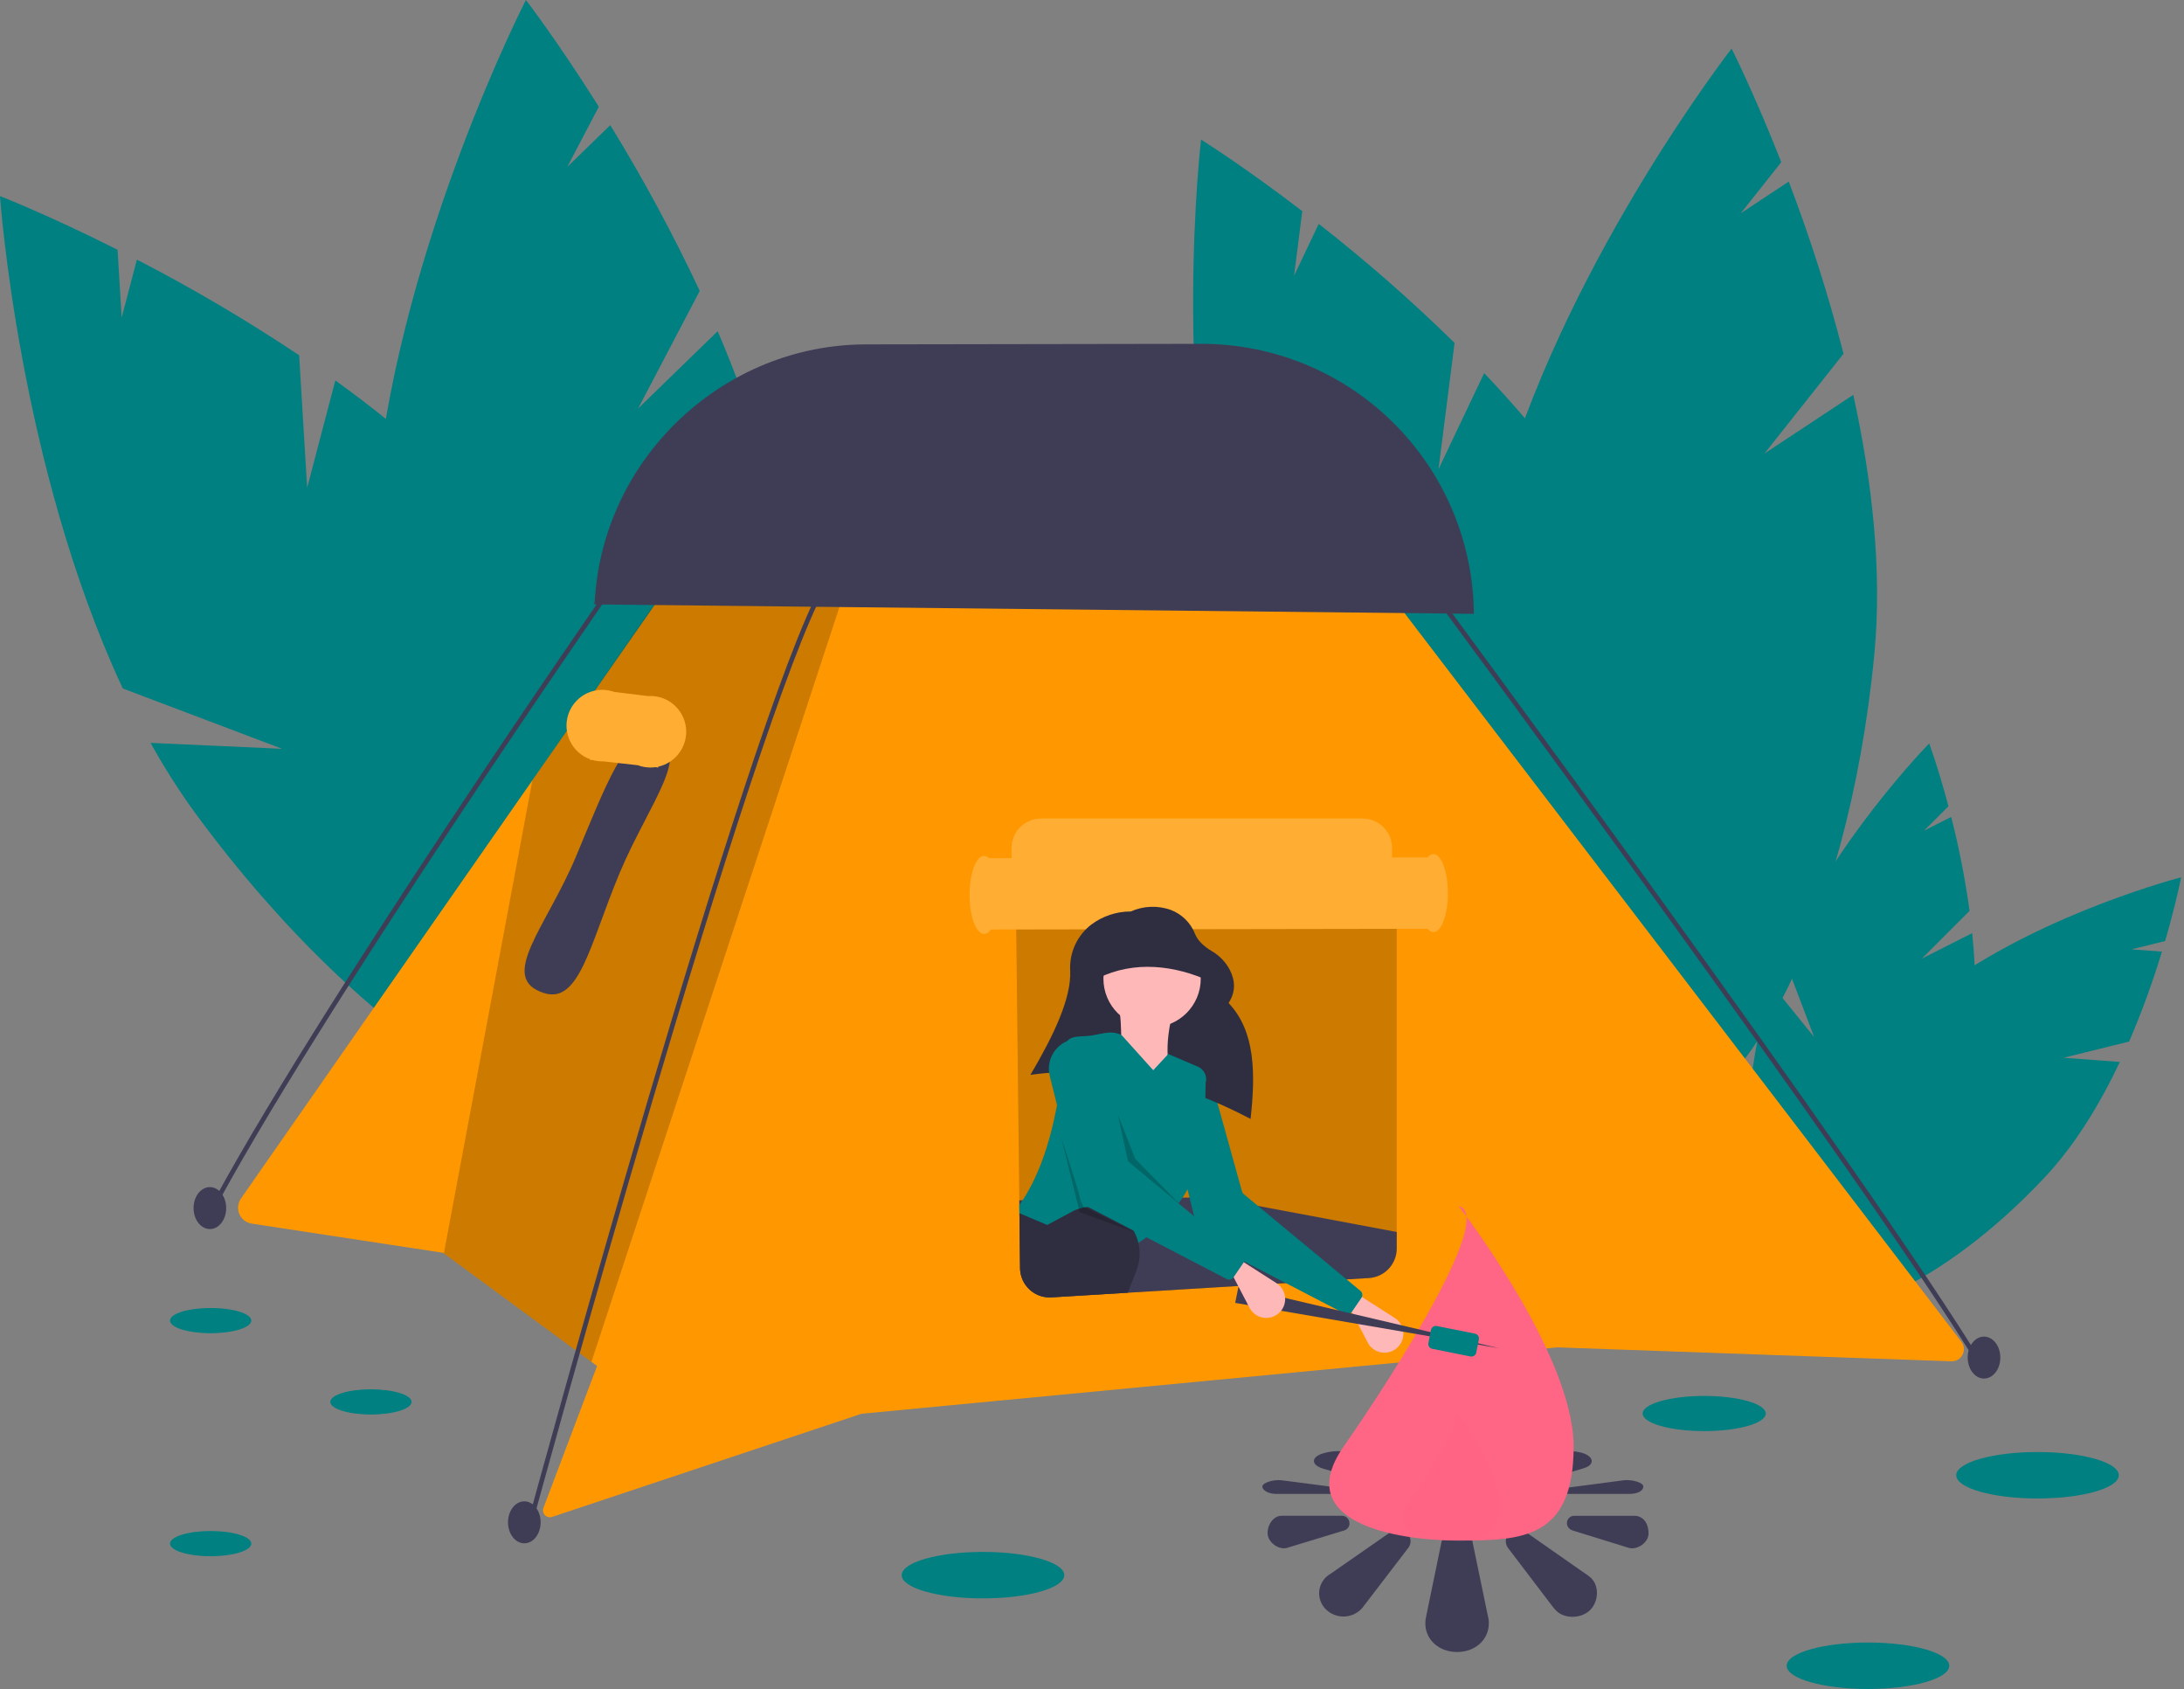 <svg width="582" height="450" viewBox="0 0 582 450" fill="none" xmlns="http://www.w3.org/2000/svg">
<rect x="0" y="0" width="582" height="450" fill="#808080" stroke="none"/>
<g clip-path="url(#clip0)">
<path d="M512.144 255.403L524.854 242.686C523.696 234.256 522.063 225.898 519.964 217.651L512.72 221.318L519.228 214.807C516.531 204.635 514.101 198.07 514.101 198.07C514.101 198.07 488.485 224.157 475.246 254.747L483.449 276.312L472.226 262.449C470.946 266.069 469.895 269.765 469.079 273.517C460.979 311.368 466.775 344.697 482.024 347.961C497.273 351.224 516.202 323.185 524.302 285.334C526.813 273.6 526.786 260.755 525.554 248.615L512.144 255.403Z" fill="#008081"/>
<path d="M549.915 281.818L567.369 277.501C570.736 269.686 573.658 261.687 576.124 253.542L568.028 252.937L576.964 250.727C579.913 240.625 581.226 233.749 581.226 233.749C581.226 233.749 545.814 242.84 518.668 262.183L514.544 284.884L512.102 267.215C509.135 269.652 506.325 272.273 503.687 275.063C477.188 303.278 464.921 334.806 476.288 345.482C487.655 356.158 518.352 341.94 544.852 313.724C553.067 304.977 559.683 293.967 564.903 282.938L549.915 281.818Z" fill="#008081"/>
<path d="M383.334 125.02L387.622 91.366C376.161 80.121 364.074 69.531 351.42 59.647L344.842 73.482L347.038 56.252C331.27 44.185 320.064 37.193 320.064 37.193C320.064 37.193 311.95 105.699 327.507 166.638L364.646 189.353L331.891 181.62C334.16 188.5 336.858 195.23 339.972 201.771C371.581 267.615 418.71 310.668 445.237 297.934C471.764 285.199 467.644 221.499 436.034 155.655C426.235 135.243 411.365 116.104 395.511 99.407L383.334 125.02Z" fill="#008081"/>
<path d="M470.201 120.837L491.267 94.244C487.269 78.693 482.396 63.38 476.673 48.378L463.891 56.822L474.677 43.206C467.415 24.726 461.437 12.948 461.437 12.948C461.437 12.948 419.081 67.398 400.898 127.607L420.95 166.249L396.907 142.698C395.293 149.76 394.124 156.917 393.408 164.125C386.433 236.83 404.523 298.046 433.814 300.856C463.104 303.667 492.504 247.007 499.48 174.302C501.642 151.763 498.806 127.694 493.865 105.206L470.201 120.837Z" fill="#008081"/>
<path d="M81.851 129.966L79.72 94.655C65.797 85.355 51.361 76.848 36.48 69.174L32.423 84.625L31.332 66.545C12.837 57.239 0 52.247 0 52.247C0 52.247 4.968 124.009 32.721 183.429L75.176 199.502L40.117 197.929C43.775 204.538 47.845 210.911 52.303 217.009C97.454 278.342 154.086 313.316 178.796 295.126C203.506 276.936 186.935 212.47 141.785 151.137C127.788 132.123 108.842 115.397 89.362 101.364L81.851 129.966Z" fill="#008081"/>
<path d="M170.041 108.84L186.469 77.51C179.358 62.352 171.397 47.608 162.625 33.347L151.165 44.476L159.577 28.435C148.555 10.908 140.146 0 140.146 0C140.146 0 107.305 63.999 100.348 129.211L128.383 164.915L99.185 145.447C98.9 152.995 99.09 160.554 99.754 168.079C106.702 243.921 137.104 303.134 167.659 300.335C198.214 297.536 217.351 233.784 210.404 157.942C208.25 134.431 200.677 110.319 191.255 88.237L170.041 108.84Z" fill="#008081"/>
<path d="M261.949 425.86C273.914 425.86 283.613 423.088 283.613 419.67C283.613 416.251 273.914 413.48 261.949 413.48C249.984 413.48 240.285 416.251 240.285 419.67C240.285 423.088 249.984 425.86 261.949 425.86Z" fill="#008081"/>
<path d="M497.782 450C509.747 450 519.446 447.229 519.446 443.81C519.446 440.392 509.747 437.62 497.782 437.62C485.817 437.62 476.117 440.392 476.117 443.81C476.117 447.229 485.817 450 497.782 450Z" fill="#008081"/>
<path d="M542.968 399.243C554.933 399.243 564.632 396.472 564.632 393.054C564.632 389.635 554.933 386.864 542.968 386.864C531.003 386.864 521.303 389.635 521.303 393.054C521.303 396.472 531.003 399.243 542.968 399.243Z" fill="#008081"/>
<path d="M454.143 381.293C463.202 381.293 470.546 379.195 470.546 376.606C470.546 374.018 463.202 371.92 454.143 371.92C445.084 371.92 437.74 374.018 437.74 376.606C437.74 379.195 445.084 381.293 454.143 381.293Z" fill="#008081"/>
<path d="M98.847 376.872C104.83 376.872 109.68 375.367 109.68 373.512C109.68 371.656 104.83 370.151 98.847 370.151C92.865 370.151 88.015 371.656 88.015 373.512C88.015 375.367 92.865 376.872 98.847 376.872Z" fill="#008081"/>
<path d="M56.138 414.63C62.12 414.63 66.97 413.125 66.97 411.269C66.97 409.414 62.12 407.909 56.138 407.909C50.155 407.909 45.305 409.414 45.305 411.269C45.305 413.125 50.155 414.63 56.138 414.63Z" fill="#008081"/>
<path d="M56.138 355.207C62.12 355.207 66.97 353.703 66.97 351.847C66.97 349.991 62.12 348.487 56.138 348.487C50.155 348.487 45.305 349.991 45.305 351.847C45.305 353.703 50.155 355.207 56.138 355.207Z" fill="#008081"/>
<path d="M519.986 362.695L415.031 358.982L359.682 364.261L265.12 373.28L229.535 376.672L147.123 404.155C146.792 404.265 146.437 404.279 146.099 404.196C145.76 404.112 145.452 403.935 145.21 403.683C144.969 403.432 144.803 403.117 144.733 402.775C144.663 402.434 144.691 402.079 144.814 401.753L144.821 401.747L159.113 363.946L157.609 362.838L118.279 333.937L118.068 333.783L67.07 326.008C66.352 325.898 65.674 325.607 65.1 325.162C64.526 324.717 64.074 324.133 63.788 323.466C63.502 322.798 63.391 322.069 63.465 321.346C63.538 320.623 63.795 319.932 64.211 319.336L141.88 207.882L182.696 149.326L187.122 142.969L356.909 140.623L522.678 357.484C523.052 357.972 523.278 358.556 523.332 359.169C523.386 359.781 523.265 360.396 522.983 360.942C522.701 361.489 522.269 361.943 521.739 362.254C521.208 362.564 520.6 362.717 519.986 362.695Z" fill="#FF9800"/>
<path opacity="0.2" d="M226.894 152.014L157.607 362.838L118.281 333.938L141.882 207.883L182.579 149.186L182.695 149.323L226.894 152.014Z" fill="black"/>
<path d="M165.046 232.777C157.185 251.677 154.401 267.463 145.076 264.613C132.309 260.71 145.714 246.906 153.576 228.006C161.438 209.106 166.992 194.608 173.546 196.17C185.764 199.083 172.908 213.878 165.046 232.777Z" fill="#3F3D56"/>
<path d="M182.86 194.946C182.858 193.696 182.609 192.457 182.129 191.303C181.648 190.148 180.945 189.099 180.059 188.216C179.173 187.333 178.122 186.633 176.966 186.156C175.809 185.679 174.57 185.435 173.32 185.437C173.105 185.437 172.892 185.447 172.681 185.462L163.693 184.353C162.661 183.985 161.574 183.798 160.479 183.801C160.177 183.802 159.878 183.818 159.583 183.846L159.237 183.803L159.228 183.888C157.118 184.171 155.164 185.152 153.678 186.675C152.191 188.199 151.258 190.176 151.026 192.291C150.795 194.407 151.278 196.539 152.4 198.348C153.522 200.157 155.217 201.538 157.215 202.27L157.196 202.442L158.08 202.541C158.874 202.748 159.69 202.852 160.51 202.851C160.601 202.85 160.691 202.846 160.781 202.843L169.969 203.873C171.049 204.281 172.195 204.489 173.35 204.486C173.781 204.485 174.211 204.455 174.637 204.395L175.421 204.483L175.425 204.254C177.538 203.778 179.425 202.597 180.777 200.905C182.128 199.213 182.863 197.112 182.86 194.946Z" fill="#FF9800"/>
<path opacity="0.2" d="M182.86 194.946C182.858 193.696 182.609 192.457 182.129 191.303C181.648 190.148 180.945 189.099 180.059 188.216C179.173 187.333 178.122 186.633 176.966 186.156C175.809 185.679 174.57 185.435 173.32 185.437C173.105 185.437 172.892 185.447 172.681 185.462L163.693 184.353C162.661 183.985 161.574 183.798 160.479 183.801C160.177 183.802 159.878 183.818 159.583 183.846L159.237 183.803L159.228 183.888C157.118 184.171 155.164 185.152 153.678 186.675C152.191 188.199 151.258 190.176 151.026 192.291C150.795 194.407 151.278 196.539 152.4 198.348C153.522 200.157 155.217 201.538 157.215 202.27L157.196 202.442L158.08 202.541C158.874 202.748 159.69 202.852 160.51 202.851C160.601 202.85 160.691 202.846 160.781 202.843L169.969 203.873C171.049 204.281 172.195 204.489 173.35 204.486C173.781 204.485 174.211 204.455 174.637 204.395L175.421 204.483L175.425 204.254C177.538 203.778 179.425 202.597 180.777 200.905C182.128 199.213 182.863 197.112 182.86 194.946Z" fill="white"/>
<path d="M55.655 325.06L54.555 324.483C82.734 270.774 162.434 156.02 163.236 154.867L164.256 155.576C163.455 156.728 83.798 271.42 55.655 325.06Z" fill="#3F3D56"/>
<path d="M141.971 405.549L140.772 405.223C141.353 403.089 199.071 191.371 219.111 155.656L220.195 156.264C200.229 191.846 142.551 403.416 141.971 405.549Z" fill="#3F3D56"/>
<path d="M527.563 364.503C496.792 313.813 380.587 156.823 379.417 155.243L380.415 154.504C381.586 156.084 497.824 313.12 528.625 363.858L527.563 364.503Z" fill="#3F3D56"/>
<path d="M139.734 411.185C142.136 411.181 144.078 408.675 144.073 405.587C144.068 402.499 142.118 400 139.716 400.003C137.315 400.007 135.372 402.513 135.377 405.601C135.382 408.689 137.333 411.188 139.734 411.185Z" fill="#3F3D56"/>
<path d="M55.938 327.462C58.339 327.458 60.282 324.952 60.277 321.864C60.272 318.777 58.321 316.277 55.92 316.281C53.518 316.285 51.575 318.791 51.58 321.878C51.585 324.966 53.536 327.466 55.938 327.462Z" fill="#3F3D56"/>
<path d="M528.715 367.292C531.117 367.289 533.059 364.782 533.054 361.695C533.049 358.607 531.099 356.107 528.697 356.111C526.296 356.115 524.353 358.621 524.358 361.709C524.363 364.796 526.314 367.296 528.715 367.292Z" fill="#3F3D56"/>
<path d="M158.406 161.033L392.766 163.545C392.603 144.404 384.883 126.103 371.287 112.629C357.692 99.155 339.322 91.6 320.181 91.609L230.74 91.753C193.33 91.814 161.652 121.07 158.624 158.357L158.406 161.033Z" fill="#3F3D56"/>
<path opacity="0.2" d="M364.324 238.503H278.669C277.626 238.502 276.594 238.708 275.631 239.109C274.669 239.511 273.795 240.1 273.062 240.841C272.329 241.583 271.751 242.463 271.361 243.43C270.97 244.397 270.776 245.432 270.789 246.475L270.864 252.739L271.625 319.8L271.637 321.094L271.662 323.229L271.687 325.315L271.829 337.887C271.853 339.932 272.67 341.889 274.109 343.343C275.549 344.797 277.496 345.635 279.542 345.68C279.752 345.68 279.969 345.673 280.186 345.661L300.525 344.423L329.952 342.628L340.338 341.997L342.653 341.854L358.84 340.87H358.846L364.8 340.505C366.803 340.381 368.684 339.498 370.059 338.036C371.434 336.575 372.201 334.644 372.203 332.638V246.382C372.201 244.293 371.37 242.29 369.893 240.813C368.416 239.336 366.413 238.505 364.324 238.503Z" fill="black"/>
<path d="M381.963 227.55C381.653 227.575 381.352 227.667 381.083 227.822C380.813 227.977 380.581 228.189 380.403 228.444L370.966 228.459V225.956C370.963 223.867 370.133 221.864 368.655 220.387C367.178 218.909 365.175 218.079 363.086 218.076H277.431C276.388 218.075 275.356 218.282 274.393 218.683C273.431 219.084 272.558 219.673 271.824 220.415C271.091 221.157 270.513 222.037 270.123 223.004C269.733 223.971 269.538 225.006 269.552 226.049L269.582 228.622L263.495 228.632C263.162 228.277 262.704 228.064 262.217 228.04C260.084 228.043 258.362 232.702 258.371 238.446C258.38 244.189 260.117 248.843 262.251 248.839C262.622 248.799 262.979 248.669 263.29 248.462C263.601 248.254 263.858 247.975 264.038 247.648L380.434 247.46C380.613 247.715 380.845 247.926 381.115 248.08C381.386 248.234 381.686 248.326 381.996 248.349C384.13 248.346 385.851 243.687 385.842 237.943C385.833 232.2 384.096 227.546 381.963 227.55Z" fill="#FF9800"/>
<path opacity="0.2" d="M381.962 227.55C381.652 227.575 381.352 227.667 381.082 227.822C380.813 227.977 380.581 228.189 380.403 228.444L370.965 228.459V225.956C370.963 223.867 370.132 221.864 368.655 220.387C367.177 218.909 365.174 218.079 363.085 218.076H277.431C276.388 218.075 275.355 218.282 274.393 218.683C273.43 219.085 272.557 219.673 271.824 220.415C271.091 221.157 270.512 222.037 270.122 223.004C269.732 223.971 269.538 225.006 269.551 226.049L269.581 228.622L263.495 228.632C263.161 228.277 262.703 228.064 262.216 228.04C260.083 228.043 258.361 232.702 258.37 238.446C258.38 244.189 260.117 248.843 262.25 248.839C262.622 248.799 262.978 248.669 263.289 248.462C263.6 248.254 263.857 247.975 264.038 247.648L380.433 247.46C380.612 247.715 380.845 247.926 381.115 248.08C381.385 248.234 381.686 248.326 381.995 248.349C384.129 248.346 385.851 243.687 385.842 237.943C385.832 232.2 384.095 227.546 381.962 227.55Z" fill="white"/>
<path d="M372.374 359.045C371.807 359.576 371.125 359.968 370.381 360.191C369.637 360.414 368.852 360.462 368.087 360.331C367.321 360.201 366.596 359.895 365.969 359.437C365.341 358.98 364.828 358.383 364.47 357.695L359.813 348.754L361.665 344.74L371.648 351.129C372.294 351.542 372.837 352.098 373.236 352.753C373.635 353.408 373.878 354.146 373.948 354.91C374.018 355.673 373.913 356.443 373.64 357.16C373.367 357.877 372.934 358.522 372.374 359.045Z" fill="#FFB8B8"/>
<path d="M392.489 411.211C392.379 410.178 391.887 409.224 391.109 408.535C390.332 407.846 389.325 407.472 388.286 407.486C387.34 407.48 386.419 407.791 385.671 408.371C384.923 408.951 384.391 409.765 384.162 410.683L380.038 430.71C379.902 431.295 379.831 431.894 379.827 432.495C379.827 437.011 383.607 440.15 388.286 440.15C392.965 440.15 396.747 437.011 396.747 432.495C396.745 431.772 396.646 431.052 396.455 430.354L392.489 411.211Z" fill="#3F3D56"/>
<path d="M423.685 420.169C423.266 419.801 422.814 419.471 422.337 419.183L406.582 408.173C405.048 407.21 403.409 407.237 402.22 408.399C401.7 408.893 401.371 409.554 401.288 410.266C401.205 410.978 401.374 411.697 401.766 412.297L413.663 427.932C413.934 428.311 414.238 428.666 414.569 428.994C416.631 431.299 421.204 431.426 423.717 428.994C426.196 426.522 426.166 422.117 423.685 420.169Z" fill="#3F3D56"/>
<path d="M435.524 403.858H419.568C419.056 403.839 418.558 404.022 418.181 404.369C417.804 404.715 417.579 405.196 417.555 405.707C417.547 406.179 417.697 406.639 417.981 407.016C418.266 407.392 418.668 407.662 419.124 407.783L434.176 412.44C436.363 412.949 439.309 411.001 439.309 408.567C439.309 405.472 437.586 403.858 435.524 403.858Z" fill="#3F3D56"/>
<path d="M359.597 405.698C359.581 405.435 359.512 405.178 359.394 404.942C359.277 404.706 359.114 404.496 358.915 404.324C358.715 404.152 358.484 404.021 358.233 403.94C357.983 403.858 357.718 403.827 357.456 403.849H341.499C339.489 403.849 337.794 406.02 337.794 408.453C337.794 410.887 340.654 412.949 342.847 412.439L358.127 407.783C358.585 407.676 358.988 407.405 359.259 407.021C359.53 406.636 359.651 406.166 359.597 405.698Z" fill="#3F3D56"/>
<path d="M370.548 408.191L354.788 419.153C354.299 419.429 353.843 419.76 353.429 420.139C352.27 421.217 351.587 422.711 351.53 424.292C351.472 425.873 352.045 427.413 353.123 428.571C353.221 428.677 353.323 428.778 353.429 428.877C354.665 430.044 356.301 430.695 358.001 430.695C359.702 430.695 361.338 430.044 362.574 428.877C362.911 428.554 363.214 428.199 363.48 427.816L375.386 412.269C375.784 411.677 375.958 410.962 375.875 410.253C375.792 409.544 375.457 408.888 374.932 408.404C374.345 407.856 373.582 407.533 372.779 407.494C371.976 407.455 371.186 407.702 370.548 408.191Z" fill="#3F3D56"/>
<path d="M395.062 386.766C395.245 386.498 395.347 386.182 395.355 385.856C395.355 383.937 391.573 382.603 386.893 382.603C382.214 382.603 378.435 383.937 378.435 385.856C378.441 386.123 378.514 386.384 378.645 386.615L382.769 395.126C383.242 395.929 384.946 396.491 386.893 396.485C389.089 396.485 390.913 395.791 391.097 394.902L395.062 386.766Z" fill="#3F3D56"/>
<path d="M422.324 387.344C419.811 386.311 415.238 386.365 413.176 387.344C412.864 387.474 412.561 387.625 412.27 387.796L400.373 394.441C399.565 394.967 399.755 395.664 400.827 396.097C402.235 396.585 403.76 396.619 405.189 396.193L420.944 391.514C421.4 391.398 421.85 391.258 422.292 391.095C424.773 390.267 424.803 388.395 422.324 387.344Z" fill="#3F3D56"/>
<path d="M437.916 396.026C437.916 394.991 434.97 394.163 432.783 394.38L417.731 396.359C416.831 396.485 416.163 396.778 416.163 397.241C416.163 397.704 417.144 398.027 418.175 398.027H434.132C436.194 398.027 437.916 397.341 437.916 396.026Z" fill="#3F3D56"/>
<path d="M356.734 396.359L341.454 394.38C339.261 394.163 336.401 395.04 336.401 396.074C336.401 397.108 338.096 398.031 340.106 398.031H356.063C357.173 398.031 358.204 397.726 358.204 397.245C358.204 396.763 357.729 396.485 356.734 396.359Z" fill="#3F3D56"/>
<path d="M373.54 396.095C374.655 395.655 374.787 394.99 373.994 394.452L362.088 387.845C361.799 387.67 361.496 387.52 361.182 387.394C358.221 386.364 354.998 386.364 352.037 387.394C351.931 387.436 351.829 387.479 351.731 387.524C349.487 388.55 349.624 390.154 352.037 391.108C352.48 391.278 352.934 391.418 353.396 391.527L369.156 396.186C370.591 396.612 372.124 396.58 373.54 396.095Z" fill="#3F3D56"/>
<path d="M419.348 385.389C419.348 410.001 405.631 410.456 388.709 410.456C371.788 410.456 344.008 405.587 358.071 385.389C372.904 364.085 398.351 323.478 388.709 321.327C388.709 321.327 419.348 360.776 419.348 385.389Z" fill="#FF6584"/>
<path opacity="0.5" d="M399.5 400.534C399.5 410.276 394.07 410.456 387.372 410.456C380.674 410.456 369.677 408.529 375.244 400.534C381.116 392.101 391.188 376.027 387.372 375.176C387.372 375.176 399.5 390.791 399.5 400.534Z" fill="#FF6584"/>
<path d="M372.203 328.237V332.638C372.201 334.644 371.434 336.575 370.059 338.036C368.683 339.498 366.803 340.381 364.8 340.505L280.185 345.661C279.12 345.726 278.052 345.574 277.047 345.214C276.042 344.854 275.121 344.294 274.339 343.566C273.558 342.839 272.932 341.961 272.501 340.984C272.069 340.008 271.841 338.954 271.829 337.887L271.625 319.8L322.808 318.97L372.203 328.237Z" fill="#3F3D56"/>
<path d="M358.406 350.036L320.232 330.209C320.056 330.118 319.901 329.99 319.779 329.834C319.656 329.678 319.568 329.498 319.52 329.306L311.239 295.932C310.758 293.995 311.018 291.949 311.967 290.194C312.915 288.438 314.485 287.1 316.368 286.441L318.363 285.743C318.807 285.587 319.279 285.525 319.749 285.559C320.219 285.593 320.677 285.723 321.095 285.941C321.512 286.159 321.881 286.461 322.177 286.827C322.473 287.194 322.691 287.617 322.817 288.071L330.979 317.454C331.056 317.729 331.214 317.974 331.434 318.156L362.537 343.926C362.805 344.149 362.981 344.463 363.029 344.808C363.077 345.153 362.995 345.504 362.799 345.792L360.203 349.585C360.01 349.866 359.721 350.068 359.39 350.151C359.059 350.234 358.709 350.193 358.406 350.036Z" fill="#008081"/>
<path d="M333.258 298.114C314.744 288.367 295.363 283.472 274.591 286.381C280.852 275.769 285.503 265.957 285.192 258.612C285.058 256.252 285.505 253.895 286.494 251.747C287.483 249.6 288.984 247.728 290.864 246.295C293.89 244.052 297.557 242.842 301.324 242.843C304.688 241.343 308.498 241.192 311.97 242.42C313.444 242.975 314.784 243.834 315.903 244.942C317.022 246.05 317.895 247.382 318.464 248.85C319.174 250.571 320.703 252.078 322.921 253.406C324.975 254.594 326.649 256.343 327.746 258.447C329.207 261.355 329.308 264.281 327.393 267.237C334.562 274.768 334.582 286.085 333.258 298.114Z" fill="#2F2E41"/>
<path d="M307.012 273.721C314.175 273.721 319.981 267.915 319.981 260.752C319.981 253.59 314.175 247.784 307.012 247.784C299.85 247.784 294.044 253.59 294.044 260.752C294.044 267.915 299.85 273.721 307.012 273.721Z" fill="#FFB8B8"/>
<path d="M313.187 288.851L298.057 290.395C298.869 281.549 299.189 273.386 298.057 267.237H313.187C310.314 277.027 310.566 284.005 313.187 288.851Z" fill="#FFB8B8"/>
<path d="M321.292 288.516C321.279 289.872 321.25 291.213 321.205 292.54C320.889 302.035 319.695 310.583 316.439 316.878C315.778 318.182 314.988 319.415 314.081 320.561C314.074 320.573 314.066 320.583 314.056 320.592C313.993 320.679 313.925 320.762 313.851 320.84C313.186 321.666 312.446 322.431 311.642 323.124L305.446 329.623L305.161 329.92L303.354 331.127L294.044 337.329L271.686 325.315L271.662 323.229L271.637 321.094C276.607 314.049 279.708 304.889 281.677 294.459C282.215 291.605 282.673 288.653 283.063 285.62C283.33 283.521 283.565 281.38 283.769 279.207C283.801 278.54 284.027 277.897 284.419 277.356C284.419 277.355 284.419 277.355 284.419 277.354C284.42 277.353 284.42 277.352 284.421 277.352C284.421 277.351 284.422 277.351 284.423 277.35C284.423 277.35 284.424 277.35 284.425 277.35C285.378 276.137 287.272 276.162 289.563 276.038C292.775 275.864 295.938 274.199 298.779 275.772C298.85 275.804 298.918 275.841 298.984 275.883L307.321 285.143L311.153 281.014L311.332 280.822L319.224 284.202C320.031 284.551 320.685 285.18 321.065 285.972C321.445 286.765 321.526 287.669 321.292 288.516Z" fill="#008081"/>
<path d="M303.694 334.03C303.695 335.609 303.397 337.174 302.815 338.642L300.525 344.423L280.185 345.661C279.969 345.673 279.752 345.68 279.542 345.68C277.496 345.635 275.548 344.797 274.109 343.343C272.67 341.889 271.853 339.932 271.829 337.887L271.687 325.315L271.662 323.229L279.065 326.367L286.282 322.492C286.676 322.324 287.079 322.18 287.489 322.059C288.024 321.89 288.57 321.76 289.124 321.669H289.13C289.396 321.626 289.662 321.589 289.928 321.564C292.988 321.257 296.053 322.088 298.538 323.897C299.991 324.95 301.197 326.306 302.073 327.871C302.14 327.979 302.2 328.09 302.252 328.206C302.744 329.128 303.115 330.11 303.354 331.127C303.579 332.078 303.693 333.053 303.694 334.03Z" fill="#2F2E41"/>
<path opacity="0.2" d="M297.903 297.033L300.609 309.447L317.047 323.588L302.535 308.767L297.903 297.033Z" fill="black"/>
<path opacity="0.2" d="M282.774 302.9L287.714 322.971L302.227 328.22L288.64 321.427L282.774 302.9Z" fill="black"/>
<path d="M322.605 261.525C313.047 257.127 302.241 255.873 292.654 260.598L293.889 249.482L314.886 246.086L322.605 261.525Z" fill="#2F2E41"/>
<path d="M399.438 359.204L329.155 347.13L330.016 342.884L399.438 359.204Z" fill="#3F3D56"/>
<path d="M340.879 349.782C340.312 350.313 339.63 350.705 338.886 350.928C338.142 351.151 337.357 351.199 336.591 351.068C335.826 350.938 335.101 350.631 334.474 350.174C333.846 349.717 333.333 349.12 332.974 348.431L328.318 339.49L330.17 335.476L340.153 341.865C340.799 342.279 341.342 342.834 341.741 343.49C342.139 344.145 342.383 344.883 342.453 345.646C342.523 346.41 342.417 347.18 342.145 347.897C341.872 348.613 341.439 349.258 340.879 349.782Z" fill="#FFB8B8"/>
<path d="M326.91 340.773L288.737 320.946C288.561 320.855 288.406 320.727 288.283 320.571C288.161 320.415 288.072 320.235 288.025 320.042L279.744 286.668C279.263 284.732 279.523 282.686 280.471 280.93C281.42 279.175 282.989 277.837 284.873 277.178L286.868 276.48C287.312 276.324 287.784 276.261 288.254 276.295C288.724 276.33 289.182 276.46 289.6 276.678C290.017 276.896 290.386 277.198 290.682 277.564C290.978 277.931 291.196 278.354 291.322 278.808L299.484 308.19C299.56 308.465 299.719 308.71 299.939 308.893L331.042 334.663C331.31 334.886 331.485 335.2 331.534 335.545C331.582 335.89 331.5 336.241 331.303 336.528L328.708 340.322C328.515 340.603 328.226 340.805 327.895 340.888C327.564 340.971 327.213 340.93 326.91 340.773Z" fill="#008081"/>
<path d="M391.863 361.402C392.2 361.468 392.55 361.398 392.836 361.207C393.122 361.017 393.321 360.721 393.39 360.384L394.094 356.859C394.162 356.521 394.092 356.171 393.901 355.885C393.711 355.598 393.414 355.4 393.076 355.332L382.874 353.293C382.537 353.226 382.187 353.296 381.901 353.486C381.615 353.677 381.416 353.974 381.348 354.311L380.643 357.836C380.61 358.003 380.61 358.175 380.643 358.342C380.676 358.509 380.742 358.668 380.836 358.81C380.931 358.952 381.052 359.074 381.194 359.168C381.335 359.263 381.494 359.329 381.661 359.363L391.863 361.402Z" fill="#008081"/>
</g>
<defs>
<clipPath id="clip0">
<rect width="581.225" height="450" fill="white"/>
</clipPath>
</defs>
</svg>
